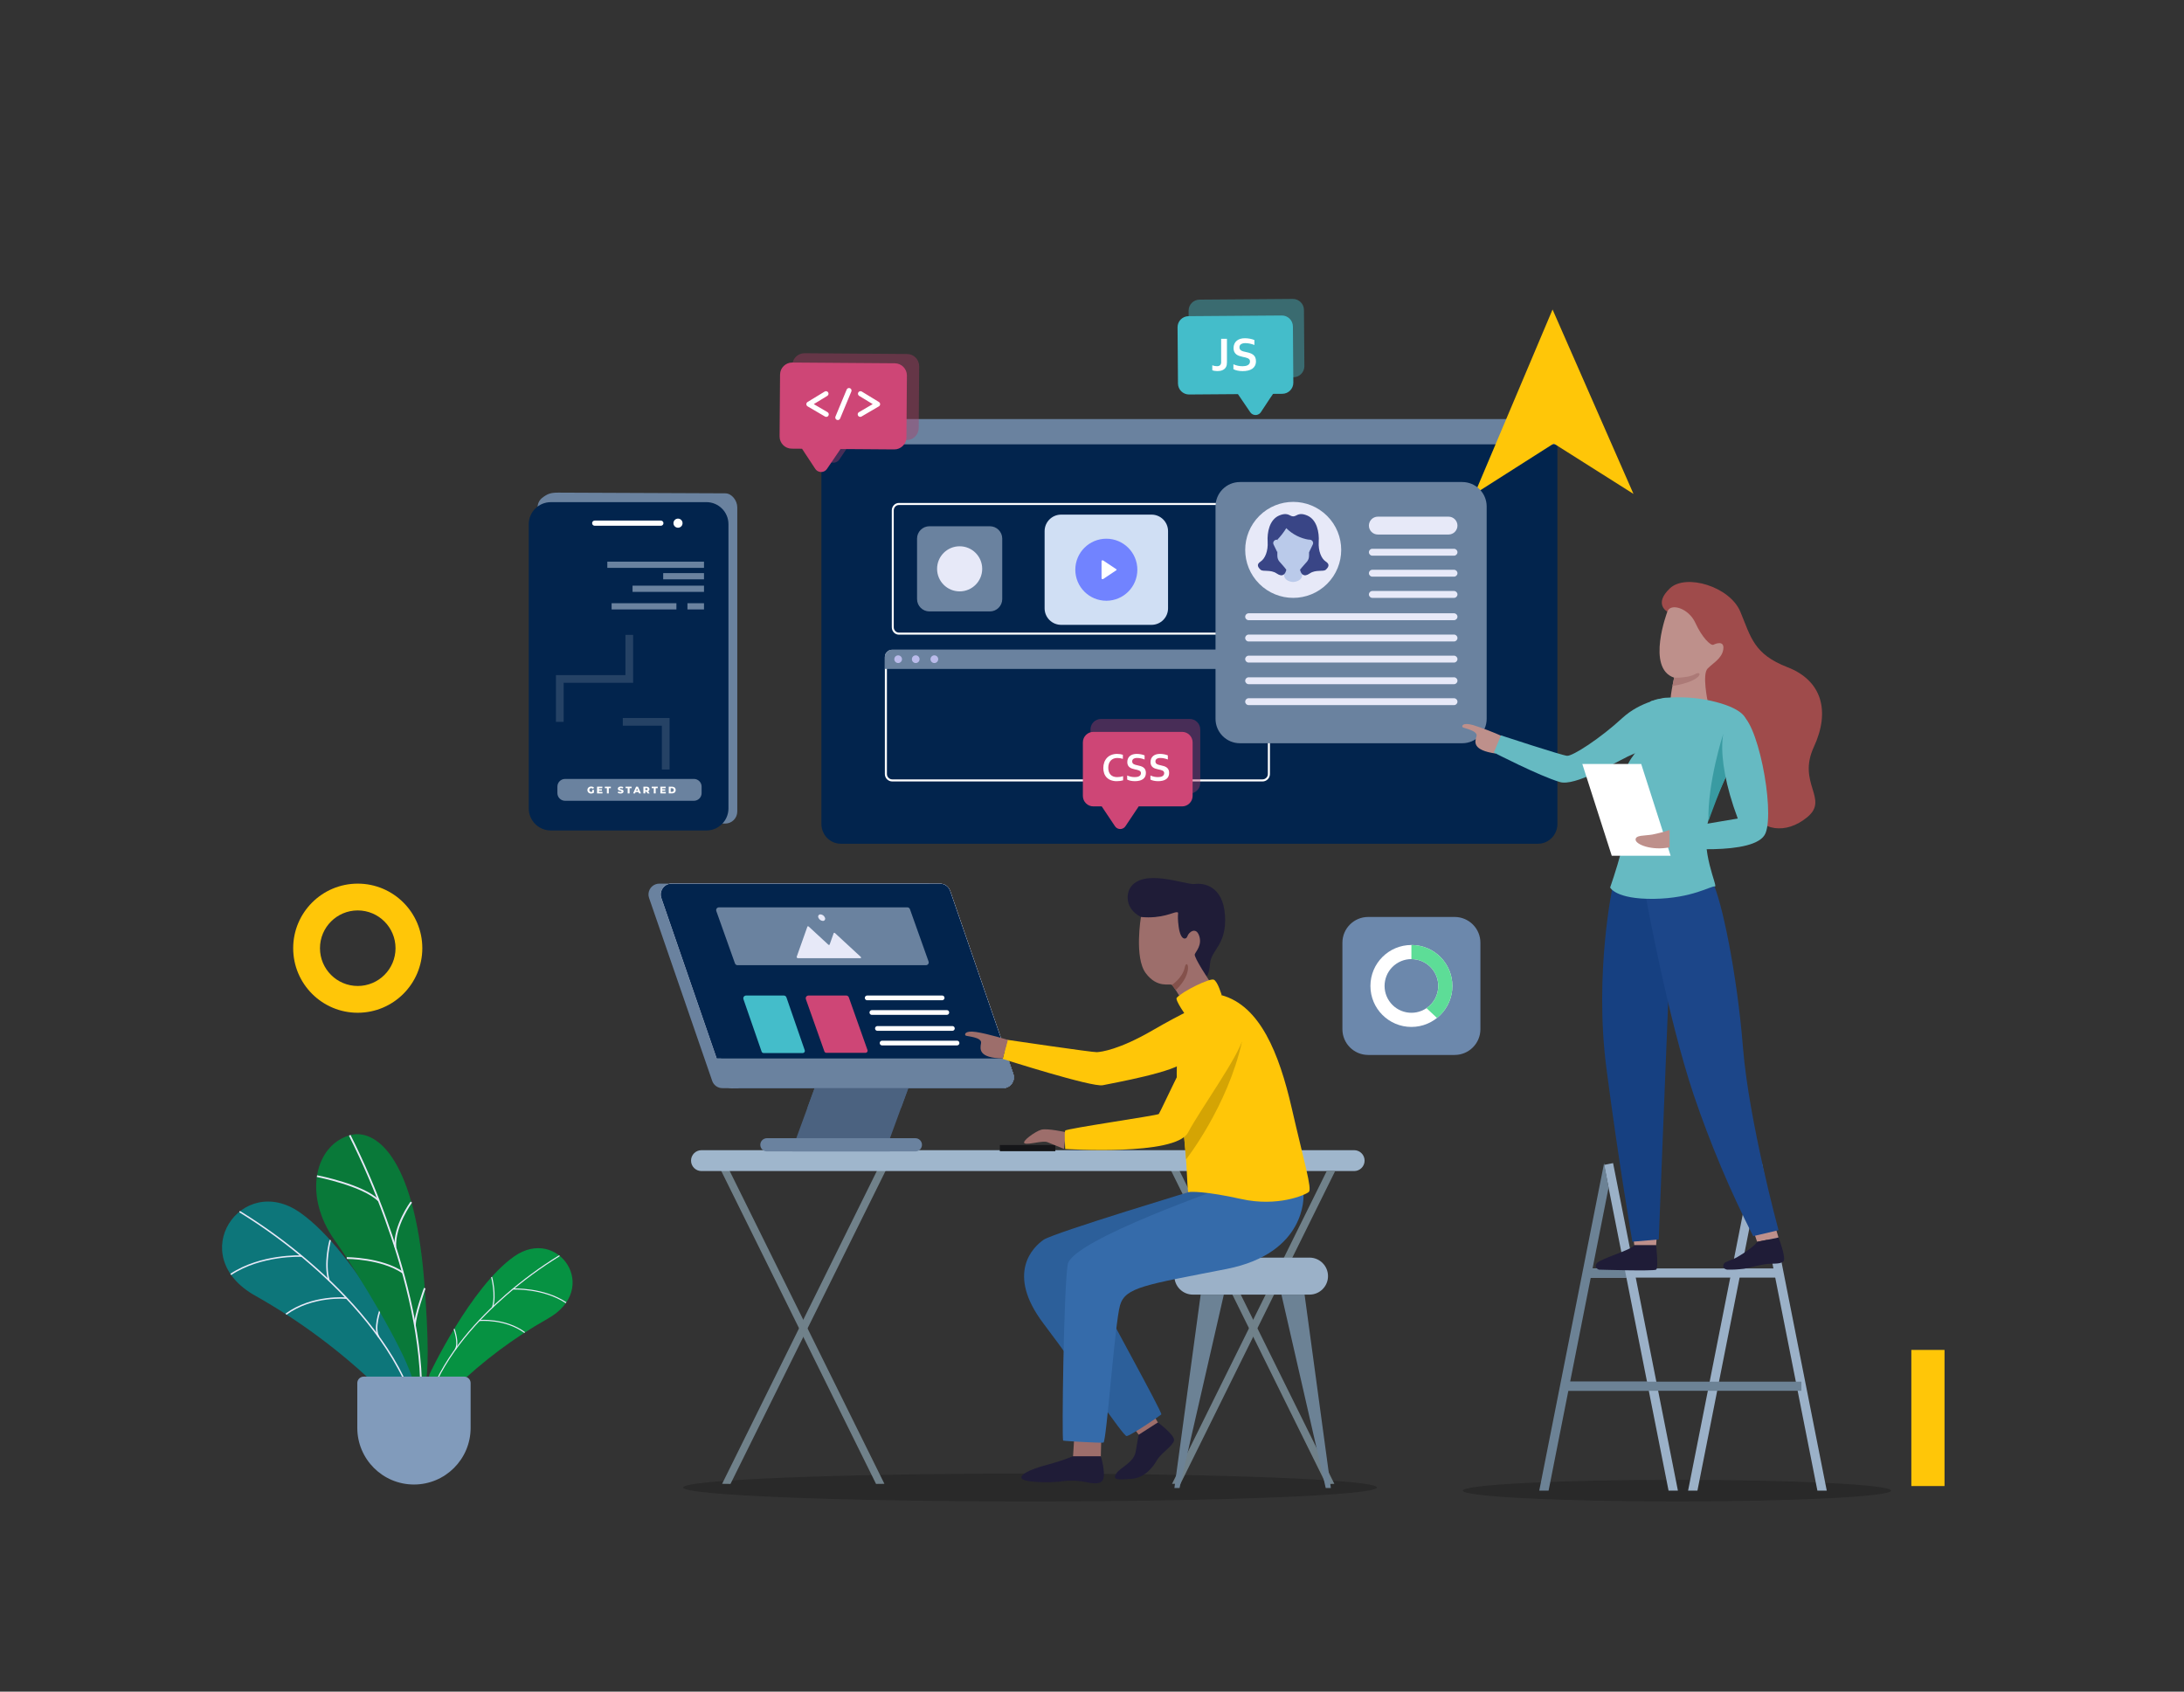 <?xml version="1.0" encoding="UTF-8"?>
<svg style="content-visibility:visible;height:100%;transform:translate3d(0px, 0px, 0px);width:100%" viewBox="0 0 1136 880" xmlns="http://www.w3.org/2000/svg">
<rect x="0" y="0" width="1136" height="880" fill="#333333" stroke="none"/>
<defs>
<clipPath id="a">
<rect width="1136" height="880"/>
</clipPath>
</defs>
<g clip-path="url(#a)">
<g transform="translate(152.5 218)" display="block">
<g transform="translate(383.28 555.79)" opacity=".2">
<path d="m0-7.245c99.647 0 180.43 3.244 180.43 7.245s-80.779 7.245-180.43 7.245c-99.646 0-180.43-3.244-180.43-7.245s80.78-7.245 180.43-7.245z"/>
</g>
<g>
<g transform="translate(265.81 472.12)">
<path d="m-38.346 81.811s-4.354-0.055-4.354-0.055l80.89-163.57h4.509l-81.045 163.62z" fill="#70818a"/>
</g>
<g transform="translate(265.02 472.12)">
<path d="m38.15 81.81-80.653-163.08 4.116-0.543 80.89 163.57s-4.353 0.053-4.353 0.053z" fill="#70818a"/>
</g>
<g transform="translate(499.05 472.17)">
<path d="m38.203 81.865-80.707-163.25 4.117-0.478 80.89 163.57-4.3 0.163z" fill="#70818a"/>
</g>
<g transform="translate(382.11 385.75)">
<path d="m-169.74-5.431h339.49c3 0 5.432 2.432 5.432 5.432 0 3-2.432 5.43-5.432 5.43h-339.49c-3 0-5.432-2.43-5.432-5.43 0-3 2.432-5.432 5.432-5.432z" fill="#9fb6cc"/>
</g>
<g transform="translate(499.56 472.54)">
<path d="m-38.054 81.365-4.367-0.029 80.459-162.7h4.383l-80.475 162.73z" fill="#70818a"/>
</g>
</g>
<g transform="translate(33.584 275.25)">
<path d="m0 33.584c-18.548 0-33.584-15.036-33.584-33.584 0-18.547 15.036-33.584 33.584-33.584s33.584 15.037 33.584 33.584c-0.021 18.539-15.045 33.564-33.584 33.584zm0-53.234c-10.853 0-19.65 8.798-19.65 19.65 0 10.853 8.797 19.651 19.65 19.651s19.65-8.798 19.65-19.651c-0.012-10.847-8.803-19.637-19.65-19.65z" fill="#ffc608"/>
</g>
<g>
<g transform="translate(291.86 358.21)">
<path d="m30.625-17.107-12.518 34.214h-48.732l6.258-17.107 6.247-17.107h48.745z" fill="#4b6280"/>
</g>
<g transform="translate(278.17 377.53)">
<path d="m-31.762-3.438h63.523c1.898 0 3.438 1.539 3.438 3.438s-1.54 3.438-3.438 3.438h-63.523c-1.899 0-3.438-1.539-3.438-3.438s1.539-3.438 3.438-3.438z" fill="#6a829f"/>
</g>
<g transform="translate(291.86 377.53)">
<path d="m-31.762-3.438h63.523c1.899 0 3.438 1.539 3.438 3.438s-1.539 3.438-3.438 3.438h-63.523c-1.899 0-3.438-1.539-3.438-3.438s1.539-3.438 3.438-3.438z" fill="#6a829f"/>
</g>
<g transform="translate(294.99 349.65)">
<path d="m27.496-8.553-6.259 17.107h-48.733l6.246-17.107h48.746z" fill="#4b6280"/>
</g>
<g transform="translate(276.65 294.86)">
<path d="m86.216 53.192h-139.61c-2.398 0-4.533-1.52-5.315-3.788 0 0-32.826-95.14-32.826-95.14-1.013-2.935 0.546-6.136 3.482-7.149 0.59-0.204 1.209-0.308 1.833-0.308h139.61c2.399 0 4.533 1.522 5.315 3.789 0 0 32.827 95.14 32.827 95.14 1.012 2.936-0.547 6.137-3.483 7.149-0.59 0.203-1.209 0.307-1.833 0.307z" fill="#6a829f"/>
</g>
<g transform="translate(283.03 294.86)">
<path d="m86.212 53.191h-139.6c-2.397 9.9945e-4 -4.531-1.518-5.316-3.782l-4.032-11.677s-28.791-83.463-28.791-83.463c-1.017-2.932 0.535-6.134 3.468-7.151 0.594-0.206 1.219-0.311 1.848-0.311h139.6c2.4 0 4.535 1.524 5.316 3.793 0 0 30.065 87.132 30.065 87.132s2.759 8.009 2.759 8.009c1.014 2.93-0.54 6.128-3.471 7.141-0.594 0.206-1.218 0.311-1.846 0.309z" fill="#e7e9f8"/>
</g>
<g transform="translate(283.03 294.86)">
<path d="m86.214 53.191h-139.6c-2.397 9.9945e-4 -4.531-1.518-5.316-3.782l-4.032-11.677s-28.792-83.462-28.792-83.462c-1.018-2.932 0.535-6.135 3.468-7.152 0.594-0.206 1.219-0.311 1.848-0.311h139.6c2.4 0 4.535 1.524 5.316 3.793 0 0 30.066 87.132 30.066 87.132s2.758 8.01 2.758 8.01c1.014 2.93-0.54 6.128-3.47 7.141-0.594 0.206-1.218 0.309-1.846 0.308z" fill="#e7e9f8"/>
</g>
<g transform="translate(283.03 294.86)">
<path d="m86.216 53.191h-139.61c-2.396 9.9945e-4 -4.53-1.516-5.316-3.779l-4.03-11.671s-28.789-83.47-28.789-83.47c-1.018-2.932 0.533-6.133 3.465-7.151 0.595-0.207 1.221-0.312 1.852-0.311h139.59c2.399 0 4.534 1.523 5.316 3.791 0 0 30.065 87.142 30.065 87.142s2.765 8 2.765 8c1.011 2.933-0.547 6.132-3.48 7.142-0.591 0.204-1.211 0.308-1.836 0.307z" fill="#02244d"/>
</g>
<g transform="translate(330.93 340.2)">
<path d="m20.6-0.545c-0.207-0.419-0.633-0.685-1.1-0.686h-39c-0.68 2e-3 -1.23 0.555-1.228 1.235 0.001 0.188 0.044 0.374 0.128 0.543 0.207 0.419 0.633 0.683 1.1 0.684h39c0.68-2e-3 1.229-0.553 1.227-1.234 0-0.188-0.044-0.374-0.127-0.542z" fill="#fff"/>
</g>
<g transform="translate(224.38 340.33)">
<path d="m-1.862-7.73h-5.439l6.257 14.146 3.801 1.315h4.544l-9.163-15.461z" fill="#6a829f"/>
</g>
<g transform="translate(297.94 340.33)">
<path d="m71.309 7.729h-139.6c-2.397 9.9993e-4 -4.531-1.518-5.316-3.782l-4.032-11.677h151.5l2.759 8.009c1.014 2.93-0.54 6.128-3.471 7.141-0.593 0.206-1.217 0.31-1.845 0.309z" fill="#6a829f"/>
</g>
</g>
<g>
<g transform="translate(466.16 113.05)">
<path d="m-181.29-106.49h362.59c5.589 0 10.12-1.385 10.12 4.307v199.74c0 5.692-4.531 10.306-10.12 10.306h-362.59c-5.588 0-10.119-4.614-10.119-10.306v-199.74c0-5.692 4.531-4.307 10.119-4.307z" fill="#02244d"/>
</g>
<g transform="translate(466.16 6.564)">
<path d="m-186.49-6.564h372.98c2.72 0 4.925 2.211 4.925 4.94v8.188h-382.83v-8.188c0-2.729 2.205-4.94 4.925-4.94z" fill="#6a829f"/>
</g>
<g transform="translate(288.54 6.563)">
<path d="m2.631 0c0 1.453-1.178 2.631-2.631 2.631s-2.631-1.178-2.631-2.631 1.178-2.631 2.631-2.631c1.453 9.9993e-4 2.631 1.178 2.631 2.631z" fill="#fff"/>
</g>
<g transform="translate(300.56 6.564)">
<path d="m2.633-1e-3c0 1.454-1.178 2.632-2.632 2.633-1.453 0-2.633-1.177-2.633-2.631-9.9993e-4 -1.454 1.178-2.632 2.631-2.633h1e-3c1.453 0 2.633 1.178 2.633 2.631z" fill="#fff"/>
</g>
<g transform="translate(313.3 6.564)">
<path d="m2.632-1e-3c9.9993e-4 1.454-1.177 2.632-2.631 2.633-1.453 0-2.632-1.177-2.633-2.631 0-1.454 1.178-2.632 2.631-2.633h1e-3c1.453 0 2.632 1.178 2.632 2.631z" fill="#fff"/>
</g>
<g transform="matrix(.95 0 0 1 459.9 77.894)">
<path d="m152.5 34.258h-304.99c-2.134-0.002-3.864-1.732-3.866-3.866v-60.784c0.002-2.134 1.732-3.864 3.866-3.867h304.99c2.134 0.003 3.863 1.733 3.866 3.867v60.781c-0.001 2.135-1.731 3.867-3.866 3.869zm-304.99-67.44c-1.54 0.002-2.788 1.25-2.789 2.79v60.781c9.9182e-4 1.54 1.249 2.788 2.789 2.79h304.99c1.54-0.002 2.788-1.25 2.789-2.79v-60.781c-9.9182e-4 -1.54-1.249-2.788-2.789-2.79h-304.99z" fill="#fff"/>
</g>
</g>
<g>
<g transform="translate(498.31 445.83)">
<path d="m-30.33-9.621h60.661c5.314 0 9.62 4.307 9.62 9.62v1e-3c0 5.313-4.306 9.62-9.62 9.62h-60.661c-5.312 0-9.621-4.307-9.621-9.62v-1e-3c0-5.313 4.309-9.62 9.621-9.62z" fill="#9bb1c8"/>
</g>
<g transform="translate(471.21 505.76)">
<path d="m0.814-50.303-13.671 100.61h2.677l23.037-100.61h-12.043z" fill="#6c8295"/>
</g>
<g transform="translate(526.89 505.76)">
<path d="m-0.816-50.303 13.67 100.61h-2.67l-23.038-100.61h12.038z" fill="#6c8295"/>
</g>
</g>
<g transform="translate(719.76 557.42)" opacity=".2">
<path d="m-111.38 0c0 3.1 49.865 5.617 111.38 5.617s111.38-2.515 111.38-5.617-49.865-5.617-111.38-5.617-111.38 2.515-111.38 5.617z"/>
</g>
<g>
<g transform="translate(701.06 472.23)">
<path d="m-19.198-84.254 2.331 11.776v0.037l8.326 42.049 0.94 4.758 10.717 54.124 0.94 4.759 10.278 51.934h4.864l-33.722-170.37-2.343 0.465-2.165 0.428-0.166 0.036z" fill="#9bb1c8"/>
</g>
<g transform="translate(744.75 472.23)">
<path d="m-19.199 85.183h4.865l31.191-157.61v-0.012l2.342-11.812-2.342-0.464s-2.332-0.464-2.332-0.464l-33.724 170.37z" fill="#9bb1c8"/>
</g>
<g transform="translate(778.48 472.23)">
<path d="m-19.198-84.255 2.332 11.813v0.011l31.2 157.61h4.864l-33.72-170.37-2.343 0.464s-2.333 0.464-2.333 0.464z" fill="#9bb1c8"/>
</g>
<g transform="translate(722.91 503.11)">
<path d="m-61.586-2.379h123.17v4.759h-123.17v-4.759z" fill="#6c8295"/>
</g>
<g transform="translate(722.39 444.22)">
<path d="m-49.81-2.379h99.62v4.758h-99.62v-4.758z" fill="#9bb1c8"/>
</g>
<g transform="translate(676.63 472.23)">
<path d="m-28.489 85.182h4.854l10.277-51.935h41.848l-0.941-4.757h-39.968l10.718-54.124h18.533l-0.939-4.758h-16.653l8.327-42.05v-0.036l-2.165-11.813s-0.167-0.891-0.167-0.891l-33.724 170.36z" fill="#6c8295"/>
</g>
<g transform="translate(761.62 389.42)">
<path d="m2.334-2.363h-4.668s3.468 4.725 3.468 4.725 1.2-4.725 1.2-4.725z" fill="#ee91b3"/>
</g>
</g>
<g>
<g transform="translate(179.05 124.34)">
<path d="m45.661-85.715s-82.919-0.364-86.757-0.364c-3.838 0-5.582 0.435-8.733 2.96-0.181 0.162-0.353 0.334-0.515 0.516l-0.054 0.054c-0.992 1.138-1.539 2.596-1.538 4.105v158.25c0 3.465 2.81 6.273 6.275 6.273h91.323c3.465 0 6.274-2.808 6.274-6.273v-158.24c0-3.469-2.809-7.279-6.275-7.279z" fill="#6a829f"/>
</g>
<g transform="translate(174.47 128.61)">
<path d="m-40.471-85.397h80.942c6.331 0 11.465 5.133 11.465 11.464v147.87c0 6.332-5.134 11.464-11.465 11.464h-80.942c-6.332 0-11.465-5.133-11.465-11.465v-147.86c0-6.331 5.134-11.464 11.465-11.464z" fill="#02244d"/>
</g>
<g transform="translate(174.04 54.151)">
<path d="m18.555-1e-3c0 0.744-0.605 1.349-1.349 1.349h-34.412c-0.744 9.9993e-4 -1.348-0.603-1.349-1.348v-1e-3c0-0.745 0.604-1.348 1.349-1.348h34.412c0.744 9.9993e-4 1.349 0.604 1.349 1.348z" fill="#fff"/>
</g>
<g transform="translate(200.16 54.151)">
<path d="m2.367 0c0 1.307-1.06 2.367-2.367 2.367s-2.367-1.06-2.367-2.367 1.06-2.367 2.367-2.367 2.367 1.06 2.367 2.367z" fill="#fff"/>
</g>
<g transform="translate(188.54 75.783)">
<path d="m-25.145-1.616h50.29v3.232h-50.29v-3.232z" fill="#6a829f"/>
</g>
<g transform="translate(203.07 81.749)">
<path d="m-10.614-1.616h21.228v3.232h-21.228v-3.232z" fill="#6a829f"/>
</g>
<g transform="translate(209.38 97.409)">
<path d="m-4.304-1.615h8.609v3.23h-8.609v-3.23z" fill="#6a829f"/>
</g>
<g transform="translate(195.1 88.272)">
<path d="m-18.585-1.616h37.171v3.232h-37.171v-3.232z" fill="#6a829f"/>
</g>
<g transform="translate(182.48 97.409)">
<path d="m-16.852-1.615h33.705v3.23h-33.705v-3.23z" fill="#6a829f"/>
</g>
<g transform="translate(156.75 134.88)" opacity=".14">
<path d="m18.075-22.623v22.925h-36.15v22.321" fill-opacity="0" stroke="#fff" stroke-miterlimit="10" stroke-width="4"/>
</g>
<g transform="translate(182.61 169.9)" opacity=".14">
<path d="m11.161 12.397v-24.794h-22.321" fill-opacity="0" stroke="#fff" stroke-miterlimit="10" stroke-width="4"/>
</g>
</g>
<g transform="translate(850.31 519.63)">
<path d="m-8.633 35.406h17.266v-70.811h-17.266v70.811z" fill="#ffc608"/>
</g>
</g>
<g transform="translate(289.93 405.2)" display="block">
<g transform="translate(37.505 5.683)">
<path d="m-33.505-5.683h67.01c2.209 0 4 1.791 4 4v3.366c0 2.209-1.791 4-4 4h-67.01c-2.209 0-4-1.791-4-4v-3.366c0-2.209 1.791-4 4-4z" fill="#6a829f"/>
</g>
<g transform="translate(17.343 5.777)">
<path d="m0.786-0.076h0.875v1.452c-0.405 0.29-0.96 0.446-1.471 0.446-1.116 0-1.932-0.756-1.932-1.823 0-1.065 0.816-1.821 1.952-1.821 0.656 0 1.186 0.226 1.532 0.642l-0.631 0.569c-0.24-0.266-0.515-0.39-0.851-0.39-0.6 0-1.001 0.395-1.001 1 0 0.591 0.401 1.002 0.991 1.002 0.185 0 0.361-0.036 0.536-0.116v-0.961z" fill="#fff"/>
</g>
<g transform="translate(22.037 5.777)">
<path d="m1.407 0.986v0.766h-2.813v-3.504h2.748v0.766h-1.767v0.59h1.557v0.741h-1.557v0.641h1.832z" fill="#fff"/>
</g>
<g transform="translate(26.23 5.777)">
<path d="m-0.493-0.966h-1.076v-0.786h3.138v0.786h-1.071v2.718h-0.991v-2.718z" fill="#fff"/>
</g>
<g transform="translate(32.89 5.778)">
<path d="m-1.514 1.436s0.326-0.73 0.326-0.73c0.31 0.205 0.75 0.344 1.155 0.344 0.411 0 0.571-0.114 0.571-0.285 0-0.555-1.992-0.149-1.992-1.451 0-0.625 0.511-1.136 1.552-1.136 0.455 0 0.926 0.105 1.271 0.305l-0.305 0.736c-0.336-0.18-0.666-0.27-0.971-0.27-0.416 0-0.566 0.14-0.566 0.315 0 0.535 1.987 0.135 1.987 1.427 0 0.61-0.51 1.131-1.551 1.131-0.576 0-1.146-0.156-1.477-0.386z" fill="#fff"/>
</g>
<g transform="translate(37.045 5.777)">
<path d="m-0.493-0.966h-1.076v-0.786h3.138v0.786h-1.071v2.718h-0.991v-2.718z" fill="#fff"/>
</g>
<g transform="translate(41.423 5.777)">
<path d="m0.731 1.071h-1.482l-0.275 0.681h-1.011s1.546-3.504 1.546-3.504h0.976s1.552 3.504 1.552 3.504h-1.031l-0.275-0.681zm-0.291-0.73-0.45-1.121-0.451 1.121h0.901z" fill="#fff"/>
</g>
<g transform="translate(46.35 5.777)">
<path d="m-0.083 0.821h-0.541v0.931h-0.991v-3.504h1.603c0.956 0 1.556 0.496 1.556 1.297 0 0.515-0.25 0.895-0.685 1.105l0.756 1.102h-1.062l-0.636-0.931zm0.011-1.792h-0.552v1.026h0.552c0.41 0 0.614-0.19 0.614-0.51 0-0.326-0.204-0.516-0.614-0.516z" fill="#fff"/>
</g>
<g transform="translate(50.625 5.777)">
<path d="m-0.493-0.966h-1.076v-0.786h3.138v0.786h-1.071v2.718h-0.991v-2.718z" fill="#fff"/>
</g>
<g transform="translate(54.967 5.777)">
<path d="m1.407 0.986v0.766h-2.814v-3.504h2.749v0.766h-1.768v0.59h1.558v0.741h-1.558v0.641h1.833z" fill="#fff"/>
</g>
<g transform="translate(59.728 5.777)">
<path d="m-1.807-1.752h1.657c1.161 0 1.957 0.676 1.957 1.752s-0.796 1.752-1.957 1.752h-1.657v-3.504zm1.616 2.713c0.596 0 0.996-0.355 0.996-0.961 0-0.605-0.4-0.961-0.996-0.961h-0.625v1.922h0.625z" fill="#fff"/>
</g>
</g>
<g transform="matrix(0 0 0 0 285.03 338.6)" display="block">
<g transform="translate(32.781 23.672)" opacity=".41">
<path d="m22.029-23.672-44.333 0.331c-2.906 0.022-5.245 2.394-5.226 5.3l0.2 26.723c0.022 2.906 2.394 5.246 5.3 5.226l23.216-0.173s5.848 8.6 5.848 8.6c0.949 1.394 2.848 1.756 4.242 0.807 0.33-0.224 0.612-0.511 0.832-0.845 0 0 5.719-8.69 5.719-8.69l4.476-0.033c2.906-0.021 5.246-2.393 5.226-5.3l-0.2-26.723c-0.023-2.905-2.395-5.242-5.3-5.223z" fill="#79a0e1"/>
</g>
<g transform="translate(27.539 31.539)">
<path d="m22.02-23.663-44.333 0.332c-2.906 0.022-5.245 2.393-5.226 5.299l0.2 26.723c0.021 2.906 2.394 5.246 5.3 5.226l23.216-0.172s5.848 8.599 5.848 8.599c0.947 1.394 2.846 1.757 4.24 0.81 0.331-0.225 0.614-0.513 0.834-0.847 0 0 5.719-8.69 5.719-8.69l4.476-0.034c2.906-0.021 5.245-2.393 5.226-5.3 0 0-0.2-26.722-0.2-26.722-0.024-2.905-2.395-5.243-5.3-5.224z" fill="#79a0e1"/>
</g>
<g transform="translate(27.495 28.249)">
<path d="m6.542-4.469c-0.225 0.172-0.442 0.319-0.636 0.491-1.445 1.238-1.614 3.413-0.376 4.858 0.339 0.396 0.762 0.708 1.239 0.916 0.144 0.066 0.184 0.119 0.132 0.28-0.442 1.313-1.148 2.521-2.076 3.55-0.487 0.639-1.279 0.97-2.076 0.867-0.332-0.047-0.654-0.142-0.958-0.283-0.91-0.457-1.981-0.457-2.891 0-0.406 0.21-0.856 0.321-1.313 0.327-0.606-0.032-1.17-0.313-1.562-0.776-1.205-1.264-2.071-2.811-2.519-4.499-0.397-1.284-0.459-2.648-0.179-3.962 0.302-1.679 1.556-3.025 3.208-3.448 0.712-0.193 1.467-0.149 2.151 0.127 0.321 0.122 0.642 0.242 0.96 0.367 0.314 0.126 0.666 0.126 0.98 0 0.5-0.189 1-0.394 1.517-0.534 1.6-0.409 3.288 0.195 4.266 1.525 0.046 0.059 0.085 0.121 0.133 0.194z" fill="#fff"/>
</g>
<g transform="translate(29.263 20.061)">
<path d="m1.688-2.111c0.271 2-1.117 3.847-3.114 4.142-0.5 0.039-0.533 0.08-0.508-0.477 0.033-1.361 0.808-2.595 2.019-3.216 0.485-0.289 1.038-0.444 1.603-0.449z" fill="#fff"/>
</g>
</g>
<g transform="translate(460.25 338)" display="block">
<g transform="matrix(0 0 0 1 16.852 21.172)" opacity="0">
<path d="m81.622 1.792h-163.24c-0.989 0-1.792-0.801-1.792-1.79v-2e-3c-9.9945e-4 -0.989 0.801-1.791 1.79-1.792h0.002 163.24c0.99 0 1.791 0.802 1.791 1.792 0 0.989-0.801 1.792-1.791 1.792z" fill="#fff"/>
</g>
<g transform="matrix(0 0 0 1 17.227 32.246)" opacity="0">
<path d="m81.621 1.792h-163.24c-0.989 0-1.792-0.801-1.792-1.79v-3e-3c0-0.989 0.802-1.791 1.791-1.791h9.9945e-4 163.24c0.989 0 1.792 0.802 1.792 1.791 0 0.99-0.802 1.793-1.792 1.793z" fill="#fff"/>
</g>
<g transform="matrix(0 0 0 1 17.477 43.209)" opacity="0">
<path d="m81.622 1.792h-163.24c-0.989 0-1.792-0.801-1.792-1.79v-2e-3c-9.9945e-4 -0.989 0.801-1.791 1.79-1.792h0.002 163.24c0.989 0 1.791 0.801 1.791 1.79v2e-3c0 0.99-0.801 1.792-1.791 1.792z" fill="#fff"/>
</g>
<g transform="matrix(0 0 0 1 17.586 54.469)" opacity="0">
<path d="m34.731 1.792h-69.461c-0.989 0-1.792-0.801-1.792-1.79v-2e-3c-9.9945e-4 -0.989 0.801-1.791 1.79-1.792h0.002 69.461c0.989 0 1.792 0.802 1.792 1.792s-0.803 1.792-1.792 1.792z" fill="#fff"/>
</g>
<g transform="translate(100.15 34.257)">
<path d="m96.282 34.257h-192.56c-2.134-0.003-3.863-1.732-3.866-3.866v-60.782c0.002-2.134 1.732-3.864 3.866-3.866h192.56c2.134 0.002 3.864 1.731 3.867 3.866v60.781c-0.002 2.135-1.732 3.865-3.867 3.867zm-192.56-67.438c-1.54 9.9945e-4 -2.788 1.25-2.789 2.79v60.781c0.002 1.539 1.249 2.787 2.789 2.789h192.56c1.54-0.002 2.788-1.249 2.79-2.789v-60.781c-0.002-1.54-1.25-2.789-2.79-2.79h-192.56z" fill="#fff"/>
</g>
<g transform="translate(100.15 4.991)">
<path d="m100.15 4.991h-200.3v-6.285c0-2.042 1.655-3.697 3.697-3.697h192.9c2.042 0 3.697 1.655 3.697 3.697v6.285z" fill="#6a829f"/>
</g>
<g transform="translate(6.924 4.91)">
<path d="m2 0c0 1.1-0.9 2-2 2s-2-0.9-2-2c0-1.11 0.9-2 2-2s2 0.89 2 2z" fill="#6a829f"/>
</g>
<g transform="translate(16.064 4.905)">
<path d="m2 5e-3c0 1.1-0.89 2-2 2s-2-0.9-2-2c0-1.11 0.89-2.01 2-2.01s2 0.9 2 2.01z" fill="#6a829f"/>
</g>
<g transform="translate(25.749 4.905)">
<path d="m2.005 5e-3c0 1.1-0.9 2-2 2-1.11 0-2.01-0.9-2.01-2 0-1.11 0.9-2.01 2.01-2.01 1.1 0 2 0.9 2 2.01z" fill="#6a829f"/>
</g>
<g transform="translate(6.924 4.91)">
<path d="m2 0c0 1.1-0.9 2-2 2s-2-0.9-2-2c0-1.11 0.9-2 2-2s2 0.89 2 2z" fill="#babbea"/>
</g>
<g transform="translate(16.064 4.905)">
<path d="m2 5e-3c0 1.1-0.89 2-2 2s-2-0.9-2-2c0-1.11 0.89-2.01 2-2.01s2 0.9 2 2.01z" fill="#babbea"/>
</g>
<g transform="translate(25.749 4.905)">
<path d="m2.005 5e-3c0 1.1-0.9 2-2 2-1.11 0-2.01-0.9-2.01-2 0-1.11 0.9-2.01 2.01-2.01 1.1 0 2 0.9 2 2.01z" fill="#babbea"/>
</g>
</g>
<g transform="translate(405.5 183.75)" display="block">
<g transform="translate(39.493 28.476)" opacity=".41">
<path d="m-26.495-28.475 53.321 0.4c3.497 0.026 6.312 2.882 6.286 6.38 0 0-0.24 32.14-0.24 32.14-0.026 3.497-2.882 6.311-6.379 6.285h-9.9945e-4l-27.923-0.208-7.034 10.348c-1.141 1.676-3.424 2.11-5.1 0.97-0.397-0.27-0.736-0.615-1-1.015l-6.879-10.452-5.383-0.04c-3.498-0.027-6.311-2.883-6.285-6.38l0.24-32.14c0.025-3.497 2.879-6.312 6.377-6.288z" fill="#af3b64"/>
</g>
<g transform="translate(33.125 33.297)">
<path d="m-26.508-28.463 53.321 0.4c3.497 0.026 6.312 2.882 6.286 6.38 0 0-0.24 32.14-0.24 32.14-0.027 3.497-2.882 6.31-6.379 6.285l-27.923-0.208-7.034 10.348c-1.141 1.676-3.425 2.11-5.1 0.969-0.397-0.27-0.737-0.615-1-1.015l-6.879-10.451-5.383-0.04c-3.497-0.026-6.311-2.882-6.285-6.379v-9.9945e-4s0.239-32.14 0.239-32.14c0.025-3.497 2.879-6.312 6.377-6.288z" fill="#ce4676"/>
</g>
<g transform="translate(19.75 26.333)">
<path d="m4.524 6.774c-0.233 0-0.462-0.062-0.663-0.18l-9.051-5.3c-0.626-0.367-0.837-1.171-0.47-1.798 0.11-0.187 0.265-0.345 0.45-0.458l8.916-5.435c0.62-0.378 1.429-0.182 1.806 0.439 0.378 0.62 0.182 1.428-0.438 1.806l-7.038 4.29 7.154 4.188c0.626 0.366 0.837 1.172 0.47 1.798-0.236 0.403-0.669 0.651-1.136 0.65z" fill="#fff"/>
</g>
<g transform="translate(46.535 26.333)">
<path d="m-4.592 6.774c-0.726 9.9993e-4 -1.315-0.586-1.316-1.312-9.9993e-4 -0.467 0.247-0.9 0.65-1.136l7.154-4.188-7.038-4.29c-0.62-0.378-0.816-1.186-0.439-1.806 0.378-0.621 1.187-0.817 1.807-0.439l8.916 5.435c0.62 0.378 0.816 1.186 0.439 1.806-0.113 0.185-0.271 0.34-0.458 0.45l-9.052 5.3c-0.201 0.118-0.43 0.18-0.663 0.18z" fill="#fff"/>
</g>
<g transform="translate(33.195 26.338)">
<path d="m-2.921 8.426c-0.171 0-0.341-0.034-0.5-0.1-0.669-0.279-0.987-1.047-0.709-1.717l5.832-14.048c0.278-0.67 1.047-0.988 1.718-0.71 0.67 0.279 0.988 1.048 0.709 1.718l-5.832 14.047c-0.204 0.492-0.685 0.811-1.218 0.81z" fill="#fff"/>
</g>
</g>
<g transform="translate(563.25 374)" display="block">
<g transform="translate(32.512 25.27)" opacity=".41">
<path d="m23.067-25.27h-46.135c-3.026 0-5.479 2.453-5.479 5.479v27.808c0 3.026 2.453 5.479 5.479 5.479h4.331l6.907 10.325c1.001 1.497 3.027 1.899 4.524 0.897 0.355-0.237 0.66-0.542 0.897-0.897l6.907-10.325h22.57c3.026 0 5.479-2.453 5.479-5.479v-27.808c0-3.026-2.453-5.479-5.479-5.479h-0.001z" fill="#af3b64"/>
</g>
<g transform="translate(28.546 31.988)">
<path d="m23.067-25.271h-46.134c-3.026 0-5.479 2.453-5.479 5.479v27.809c0 3.026 2.453 5.479 5.479 5.479h4.33l6.907 10.326c1.001 1.497 3.026 1.899 4.523 0.898 0.355-0.238 0.66-0.543 0.898-0.898l6.907-10.326h22.569c3.026 9.9945e-4 5.479-2.452 5.479-5.477v-0.002-27.81c0-3.026-2.453-5.478-5.479-5.478z" fill="#ce4676"/>
</g>
<g transform="translate(15.774 25.273)">
<path d="m2.125-4.982c-0.645-7e-3 -1.284 0.106-1.886 0.336-0.56 0.214-1.066 0.549-1.482 0.981-0.43 0.457-0.759 0.999-0.968 1.591-0.242 0.695-0.36 1.427-0.347 2.163-0.013 0.72 0.094 1.436 0.317 2.121 0.187 0.57 0.498 1.093 0.91 1.53 0.405 0.415 0.899 0.731 1.446 0.925 0.623 0.216 1.279 0.321 1.938 0.31 0.53-9.9993e-4 1.06-0.041 1.585-0.121 0.514-0.076 1.02-0.196 1.514-0.359v2.157c-0.507 0.142-1.023 0.251-1.544 0.323-0.569 0.08-1.144 0.119-1.718 0.117-1.041 0.018-2.077-0.151-3.057-0.5-0.828-0.298-1.58-0.778-2.2-1.401-0.598-0.616-1.051-1.356-1.329-2.168-0.305-0.897-0.456-1.839-0.445-2.785-0.009-0.987 0.152-1.967 0.476-2.899 0.296-0.858 0.762-1.648 1.371-2.321 0.623-0.674 1.387-1.202 2.238-1.545 0.967-0.389 2-0.583 3.042-0.573 0.551-0.002 1.101 0.038 1.647 0.118 0.475 0.068 0.944 0.181 1.4 0.334v2.127c-0.497-0.16-1.007-0.28-1.523-0.359-0.459-0.067-0.922-0.101-1.385-0.102z" fill="#fff"/>
</g>
<g transform="translate(27.928 25.271)">
<path d="m2.282 2.913c0.014-0.302-0.076-0.6-0.256-0.843-0.189-0.228-0.429-0.408-0.7-0.526-0.316-0.144-0.648-0.255-0.987-0.332-0.365-0.086-0.749-0.17-1.15-0.252-0.514-0.111-1.023-0.248-1.523-0.412-0.46-0.149-0.893-0.373-1.279-0.665-0.371-0.288-0.671-0.658-0.878-1.08-0.235-0.513-0.347-1.073-0.328-1.636-0.015-0.649 0.114-1.293 0.378-1.886 0.237-0.515 0.589-0.97 1.028-1.329 0.451-0.36 0.969-0.627 1.524-0.787 0.64-0.181 1.303-0.269 1.968-0.261 0.739 0.001 1.475 0.074 2.2 0.216 0.651 0.118 1.288 0.303 1.9 0.552v2.146c-0.66-0.265-1.343-0.468-2.04-0.608-0.604-0.121-1.218-0.184-1.834-0.189-0.666-0.041-1.33 0.116-1.908 0.45-0.447 0.3-0.701 0.814-0.669 1.351-0.012 0.301 0.064 0.599 0.219 0.858 0.153 0.231 0.359 0.422 0.6 0.558 0.273 0.155 0.565 0.273 0.869 0.352 0.327 0.088 0.674 0.172 1.043 0.247 0.579 0.121 1.134 0.263 1.662 0.425 0.501 0.147 0.976 0.371 1.406 0.668 0.41 0.288 0.743 0.674 0.97 1.121 0.259 0.551 0.382 1.155 0.359 1.763 0.016 0.661-0.124 1.315-0.409 1.911-0.269 0.535-0.668 0.993-1.16 1.334-0.553 0.374-1.173 0.641-1.826 0.783-0.771 0.176-1.561 0.261-2.352 0.254-0.737 9.9993e-4 -1.472-0.073-2.193-0.22-0.626-0.113-1.232-0.322-1.795-0.618v-2.117c0.634 0.28 1.296 0.495 1.974 0.64 0.653 0.135 1.317 0.201 1.984 0.199 0.39-9.9993e-4 0.78-0.033 1.165-0.099 0.358-0.057 0.705-0.169 1.028-0.332 0.293-0.149 0.544-0.369 0.73-0.64 0.193-0.295 0.291-0.643 0.28-0.996z" fill="#fff"/>
</g>
<g transform="translate(40.017 25.271)">
<path d="m2.279 2.913c0.014-0.303-0.077-0.6-0.257-0.843-0.188-0.227-0.426-0.407-0.695-0.526-0.317-0.144-0.648-0.255-0.987-0.332-0.365-0.086-0.749-0.17-1.15-0.252-0.515-0.111-1.023-0.248-1.523-0.412-0.461-0.149-0.893-0.373-1.279-0.665-0.372-0.288-0.672-0.658-0.879-1.08-0.235-0.513-0.347-1.073-0.328-1.636-0.015-0.649 0.114-1.293 0.378-1.886 0.237-0.515 0.588-0.97 1.028-1.329 0.451-0.36 0.969-0.627 1.524-0.787 0.64-0.181 1.303-0.269 1.968-0.261 0.739 0.001 1.475 0.074 2.2 0.216 0.65 0.118 1.288 0.303 1.901 0.552v2.146c-0.66-0.265-1.344-0.468-2.041-0.608-0.605-0.121-1.218-0.184-1.834-0.189-0.667-0.041-1.331 0.116-1.909 0.45-0.447 0.3-0.701 0.814-0.669 1.351-0.012 0.301 0.065 0.599 0.22 0.858 0.153 0.231 0.357 0.422 0.599 0.558 0.273 0.155 0.565 0.274 0.869 0.352 0.328 0.088 0.675 0.172 1.043 0.247 0.579 0.121 1.135 0.263 1.664 0.425 0.501 0.147 0.975 0.372 1.405 0.668 0.41 0.288 0.743 0.674 0.97 1.121 0.259 0.551 0.383 1.155 0.36 1.763 0.016 0.661-0.124 1.315-0.41 1.911-0.27 0.535-0.669 0.993-1.161 1.334-0.554 0.374-1.174 0.641-1.826 0.783-0.772 0.176-1.561 0.261-2.352 0.254-0.737 9.9993e-4 -1.472-0.073-2.193-0.22-0.627-0.113-1.232-0.322-1.795-0.618v-2.117c0.634 0.28 1.296 0.495 1.973 0.64 0.653 0.135 1.318 0.201 1.985 0.199 0.39-9.9993e-4 0.781-0.033 1.166-0.099 0.357-0.057 0.703-0.169 1.027-0.332 0.293-0.149 0.546-0.368 0.732-0.64 0.192-0.295 0.287-0.644 0.276-0.996z" fill="#fff"/>
</g>
</g>
<g transform="translate(612.5 155.5)" display="block">
<g transform="translate(35.852 25.891)" opacity=".41">
<path d="m24.086-25.891-48.481 0.362c-3.18 0.024-5.738 2.62-5.715 5.8l0.218 29.223c0.024 3.179 2.621 5.738 5.8 5.715l25.388-0.189s6.4 9.409 6.4 9.409c1.037 1.524 3.113 1.92 4.638 0.884 0.361-0.246 0.671-0.561 0.911-0.926 0 0 6.255-9.5 6.255-9.5l4.895-0.036c3.179-0.024 5.738-2.62 5.714-5.8 0 0-0.218-29.223-0.218-29.223-0.021-3.18-2.617-5.74-5.796-5.719h-0.009z" fill="#44bdca"/>
</g>
<g transform="translate(30.122 34.492)">
<path d="m24.075-25.879-48.481 0.362c-3.18 0.024-5.738 2.62-5.715 5.8 0 0 0.219 29.223 0.219 29.223 0.023 3.179 2.62 5.738 5.799 5.715h0.001l25.388-0.19s6.4 9.408 6.4 9.408c1.036 1.525 3.113 1.921 4.637 0.885 0.362-0.246 0.672-0.56 0.912-0.926 0 0 6.254-9.5 6.254-9.5l4.895-0.036c3.18-0.024 5.738-2.62 5.715-5.8 0 0-0.218-29.223-0.218-29.223-0.022-3.18-2.618-5.74-5.798-5.718h-0.008z" fill="#44bdca"/>
</g>
<g transform="translate(21.883 29.15)">
<path d="m0.79-8.397h3.021v12.188c0.006 0.469-0.034 0.938-0.118 1.4-0.068 0.358-0.185 0.704-0.351 1.028-0.194 0.379-0.457 0.718-0.776 1-0.317 0.278-0.674 0.507-1.059 0.678-0.405 0.18-0.832 0.308-1.269 0.381-0.464 0.079-0.934 0.119-1.405 0.118-0.489 0.001-0.979-0.041-1.461-0.123-0.407-0.064-0.805-0.171-1.188-0.321v-2.575c0.374 0.151 0.761 0.267 1.157 0.344 0.402 0.081 0.81 0.122 1.22 0.123 0.617 0.056 1.23-0.139 1.701-0.542 0.382-0.442 0.572-1.018 0.53-1.6l-2e-3 -12.099z" fill="#fff"/>
</g>
<g transform="translate(34.929 29.002)">
<path d="m2.753 3.509c0.018-0.364-0.091-0.724-0.308-1.017-0.225-0.275-0.512-0.492-0.838-0.635-0.381-0.173-0.781-0.307-1.19-0.4-0.44-0.1-0.899-0.2-1.386-0.3-0.62-0.134-1.233-0.301-1.836-0.5-0.555-0.178-1.076-0.448-1.541-0.8-0.448-0.347-0.811-0.791-1.06-1.3-0.282-0.618-0.418-1.293-0.395-1.972-0.018-0.782 0.138-1.559 0.457-2.274 0.286-0.62 0.708-1.167 1.237-1.6 0.544-0.434 1.168-0.756 1.836-0.949 0.772-0.218 1.571-0.323 2.373-0.313 0.889 9.9945e-4 1.776 0.087 2.649 0.258 0.785 0.143 1.552 0.366 2.291 0.666v2.587c-0.795-0.319-1.617-0.564-2.457-0.733-0.728-0.146-1.47-0.222-2.213-0.228-0.803-0.049-1.603 0.14-2.3 0.543-0.538 0.361-0.844 0.98-0.806 1.627-0.014 0.363 0.077 0.723 0.265 1.034 0.184 0.278 0.43 0.509 0.72 0.672 0.329 0.187 0.681 0.33 1.047 0.425 0.394 0.107 0.813 0.207 1.257 0.3 0.698 0.149 1.365 0.32 2 0.513 0.604 0.177 1.177 0.449 1.696 0.806 0.495 0.348 0.897 0.811 1.171 1.35 0.31 0.664 0.458 1.393 0.431 2.125 0.02 0.795-0.149 1.583-0.492 2.3-0.325 0.645-0.807 1.198-1.401 1.608-0.667 0.451-1.414 0.771-2.2 0.943-0.929 0.213-1.881 0.316-2.834 0.308-0.887 9.9945e-4 -1.772-0.088-2.642-0.265-0.755-0.137-1.485-0.388-2.164-0.745v-2.551c0.765 0.337 1.563 0.595 2.379 0.77 0.787 0.162 1.587 0.242 2.39 0.24 0.471 9.9993e-4 0.942-0.038 1.406-0.116 0.431-0.069 0.849-0.204 1.239-0.4 0.354-0.179 0.657-0.444 0.881-0.771 0.234-0.357 0.352-0.779 0.338-1.206z" fill="#fff"/>
</g>
</g>
<g transform="translate(767 161)" display="block">
<g transform="translate(41.325 47.965)">
<path d="m-41.325 47.964 41.189-26.224 41.461 26.224s-42.091-95.928-42.091-95.928-40.559 95.928-40.559 95.928z" fill="#ffc608"/>
</g>
</g>
<g transform="translate(477 273.75)" display="block">
<g transform="translate(22.156 22.156)">
<path d="m-15.714-22.156h31.429c3.557 0 6.441 2.884 6.441 6.441v31.429c0 3.558-2.884 6.442-6.441 6.442h-31.429c-3.558 0-6.441-2.884-6.441-6.442v-31.429c0-3.557 2.883-6.441 6.441-6.441z" fill="#6a829f"/>
</g>
<g transform="translate(22.155 22.155)">
<path d="m0-11.733c6.48 0 11.733 5.253 11.733 11.733s-5.253 11.733-11.733 11.733-11.733-5.253-11.733-11.733 5.253-11.733 11.733-11.733z" fill="#e7e9f8"/>
</g>
</g>
<g transform="matrix(.8 0 0 .8 543.35 267.7)" display="block">
<g transform="translate(40.129 35.84)">
<path d="m-29.378-35.84h58.756c5.938 0 10.751 4.813 10.751 10.751v50.178c0 5.938-4.813 10.751-10.751 10.751h-58.756c-5.937 0-10.751-4.813-10.751-10.751v-50.178c0-5.938 4.814-10.751 10.751-10.751z" fill="#d0dff4"/>
</g>
<g transform="translate(40.132 35.838)">
<path d="m-20.168 0c0-11.138 9.029-20.168 20.168-20.168 11.138 0 20.168 9.03 20.168 20.168 0 11.139-9.03 20.168-20.168 20.168-11.139 0-20.168-9.029-20.168-20.168z" fill="#7183ff"/>
</g>
<g transform="translate(41.941 35.84)">
<path d="m-3.784-5.986 8.468 5.662c0.176 0.088 0.247 0.302 0.159 0.478-0.034 0.068-0.09 0.125-0.159 0.159l-8.452 5.673c-0.423 0.284-1.146 0.083-1.147-0.318l-0.016-11.335c0.001-0.401 0.724-0.603 1.147-0.319z" fill="#fff"/>
</g>
</g>
<g transform="translate(632.25 250.75)" display="block">
<g transform="translate(70.517 67.938)">
<path d="m-57.799-67.938h115.6c7.025 0 12.719 5.694 12.719 12.719v110.44c0 7.025-5.694 12.719-12.719 12.719h-115.6c-7.024 0-12.719-5.694-12.719-12.719v-110.44c0-7.025 5.695-12.719 12.719-12.719z" fill="#6a829f"/>
</g>
<g transform="translate(40.407 35.296)">
<path d="m-17.654-17.654c9.75-9.75 25.558-9.75 35.308 0 9.75 9.75 9.75 25.558 0 35.308-9.75 9.75-25.558 9.75-35.308 0-9.75-9.75-9.75-25.558 0-35.308z" fill="#e7e9f8"/>
</g>
<g transform="translate(40.372 46.584)">
<path d="m4.745 1.435c-0.061-2.424-0.762-4.79-2.031-6.856 0 0-2.714 5.836-2.714 5.836s-2.714-5.836-2.714-5.836c-1.27 2.066-1.97 4.432-2.031 6.856-0.034 3.615 4.124 3.956 4.709 3.986h0.071c0.586-0.03 4.744-0.371 4.71-3.986z" fill="#bacaea"/>
</g>
<g transform="translate(40.399 32.91)">
<path d="m16.978 8.479c-2.335-1.506-3.992-5.5-3.691-10.318 0.301-4.818-0.9-11.448-5.95-13.632-3.159-1.367-4.69-0.641-6.07 0.099-0.791 0.424-1.742 0.424-2.534 0-1.38-0.735-2.911-1.462-6.07-0.099-5.046 2.184-6.251 8.812-5.95 13.632 0.301 4.82-1.356 8.812-3.691 10.318-2.335 1.506-1.28 3.013 0 4.218 1.28 1.205 5.24-0.227 8.382 1.957 3.142 2.184 4.569 0.3 5.06-2.071 0.493-2.371 3.53-21.181 3.53-21.181l6e-3 -2.942 7e-3 2.942s3.037 18.808 3.529 21.181c0.492 2.374 1.918 4.255 5.06 2.071 3.142-2.184 7.1-0.752 8.382-1.957 1.282-1.205 2.335-2.712 0-4.218z" fill="#394586"/>
</g>
<g transform="translate(40.407 35.344)">
<path d="m0 11.73c-1.808-0.122-3.456-1.079-4.458-2.588-2.276-2.9-3.789-3.387-3.789-6.3v-14.572h16.494v14.574c0 2.933-1.535 3.475-3.841 6.364-1.001 1.475-2.627 2.406-4.406 2.522z" fill="#bacaea"/>
</g>
<g transform="translate(31.806 33.293)">
<path d="m0.354-3.277h-0.411c-0.954 0-1.728 0.775-1.728 1.729 0 0.26 0.059 0.516 0.172 0.75l1.967 4.075s1.431-3.389 1.431-3.691c-0.416-0.984-0.894-1.94-1.431-2.863z" fill="#bacaea"/>
</g>
<g transform="translate(48.977 33.293)">
<path d="m-0.354-3.277h0.411c0.954 0 1.728 0.775 1.727 1.729 0 0.26-0.058 0.516-0.171 0.75l-1.967 4.075s-1.431-3.389-1.431-3.691c0.416-0.984 0.894-1.94 1.431-2.863z" fill="#bacaea"/>
</g>
<g transform="translate(40.284 24.882)">
<path d="m-8.124 5.135c1.75-1.843 3.307-3.86 4.647-6.02 3.203 3.205 7.34 5.312 11.816 6.02 0 0 1.783-4.243 1.783-5.093 0-0.85-1.469-3.632-2.782-3.864-1.313-0.232-14.177-1.314-15.819 0-1.643 1.314 0.355 8.957 0.355 8.957z" fill="#394586"/>
</g>
<g transform="translate(102.81 22.662)">
<path d="m18.387 4.644h-36.775c-2.564 0-4.643-2.078-4.644-4.642v-2e-3c0-2.564 2.079-4.643 4.643-4.643h9.9945e-4 36.775c2.564-9.9993e-4 4.644 2.078 4.644 4.642v1e-3c0 2.564-2.079 4.644-4.644 4.644z" fill="#e7e9f8"/>
</g>
<g transform="translate(102.81 36.516)">
<path d="m21.24 1.792h-42.48c-0.99 0-1.792-0.802-1.792-1.792s0.802-1.792 1.792-1.792h42.48c0.99 0 1.792 0.802 1.792 1.792s-0.802 1.792-1.792 1.792z" fill="#e7e9f8"/>
</g>
<g transform="translate(102.81 47.432)">
<path d="m21.24 1.792h-42.48c-0.989 0-1.792-0.801-1.792-1.79v-1e-3c0-0.99 0.802-1.793 1.792-1.793h42.48c0.99 0 1.792 0.803 1.792 1.793 0 0.989-0.802 1.791-1.791 1.791h-9.9945e-4z" fill="#e7e9f8"/>
</g>
<g transform="translate(102.81 58.471)">
<path d="m21.24 1.792h-42.48c-0.99 0-1.792-0.803-1.792-1.792 0-0.99 0.802-1.792 1.792-1.792h42.48c0.99 0 1.792 0.802 1.792 1.792 0 0.989-0.802 1.792-1.792 1.792z" fill="#e7e9f8"/>
</g>
<g transform="translate(70.639 70.074)">
<path d="m53.408 1.791h-106.82c-0.989 0-1.791-0.801-1.792-1.791 0-0.989 0.802-1.792 1.792-1.792h106.82c0.99 0 1.792 0.803 1.792 1.792-9.9945e-4 0.99-0.803 1.792-1.793 1.791z" fill="#e7e9f8"/>
</g>
<g transform="translate(70.639 81.146)">
<path d="m53.408 1.792h-106.82c-0.99 0-1.792-0.802-1.792-1.792 0-0.989 0.802-1.792 1.792-1.792h106.82c0.99 0 1.792 0.803 1.792 1.792 0 0.99-0.802 1.792-1.792 1.792h-9.9945e-4z" fill="#e7e9f8"/>
</g>
<g transform="translate(70.639 92.116)">
<path d="m53.408 1.792h-106.82c-0.99 0-1.792-0.803-1.792-1.792 0-0.99 0.802-1.792 1.792-1.792h106.82c0.99 0 1.792 0.802 1.792 1.792 0 0.989-0.802 1.792-1.792 1.792h-9.9945e-4z" fill="#e7e9f8"/>
</g>
<g transform="translate(70.639 103.37)">
<path d="m53.408 1.792h-106.82c-0.99 0-1.792-0.803-1.792-1.792 0-0.99 0.802-1.792 1.792-1.792h106.82c0.99 0 1.792 0.802 1.792 1.792 0 0.989-0.802 1.792-1.792 1.792h-9.9945e-4z" fill="#e7e9f8"/>
</g>
<g transform="translate(70.639 114.26)">
<path d="m53.408 1.791h-106.82c-0.989 0-1.791-0.802-1.792-1.791 0-0.989 0.802-1.792 1.792-1.792h106.82c0.99 0 1.792 0.803 1.792 1.792-9.9945e-4 0.99-0.803 1.792-1.793 1.791z" fill="#e7e9f8"/>
</g>
</g>
<g transform="translate(115.5 585)" display="block">
<g>
<g transform="translate(53.253 91.607)">
<path d="m46.113 35.933s-28.332-60.326-58.768-81.75c-30.436-21.422-60.685 22.463-23.163 43.322 23.308 13.151 44.836 29.234 64.056 47.856 0 0 25.015 21.878 17.875-9.428z" fill="#0d767a"/>
</g>
<g transform="translate(54.192 93.991)">
<path d="m44.553 49.057 0.717-0.259c-10.769-29.67-34.711-54.701-52.9-70.47-11.638-10.146-24.099-19.305-37.255-27.385 0 0-0.385 0.659-0.385 0.659 13.119 8.059 25.545 17.194 37.15 27.313 18.117 15.708 41.961 40.63 52.673 70.142z" fill="#e7e9f8"/>
</g>
<g transform="translate(22.848 72.694)">
<path d="m18.496-3.9s0.037-0.761 0.037-0.761c-0.21-0.01-21.229-0.912-37.066 9.6 0 0 0.421 0.635 0.421 0.635 15.633-10.374 36.4-9.484 36.608-9.474z" fill="#e7e9f8"/>
</g>
<g transform="translate(48.954 93.575)">
<path d="m15.832-2.889 0.078-0.758c-0.178-0.017-17.979-1.721-31.82 8.401 0 0 0.45 0.614 0.45 0.614 13.606-9.951 31.116-8.275 31.292-8.257z" fill="#e7e9f8"/>
</g>
<g transform="translate(54.597 70.569)">
<path d="m0.63 10.577 0.729-0.223c-2.589-8.5 0.633-20.609 0.666-20.73l-0.736-0.201c-0.137 0.505-3.314 12.439-0.659 21.154z" fill="#e7e9f8"/>
</g>
<g transform="translate(80.449 103.37)">
<path d="m0.786 7.314 0.626-0.434c-2.774-3.991 0.764-13.834 0.8-13.933l-0.717-0.261c-0.151 0.419-3.707 10.316-0.709 14.628z" fill="#e7e9f8"/>
</g>
</g>
<g>
<g transform="translate(142.46 102.91)">
<path d="m-34.534 26.91s21.217-45.179 44.012-61.222c22.795-16.043 45.447 16.823 17.347 32.445-17.456 9.847-33.578 21.892-47.972 35.839 0 0-18.735 16.383-13.387-7.062z" fill="#069242"/>
</g>
<g transform="translate(141.76 104.69)">
<path d="m-33.365 36.74-0.537-0.195c8.065-22.22 26-40.964 39.617-52.775 8.715-7.598 18.047-14.458 27.9-20.51 0 0 0.287 0.494 0.287 0.494-9.825 6.035-19.13 12.877-27.821 20.455-13.568 11.765-31.424 30.429-39.446 52.531z" fill="#e7e9f8"/>
</g>
<g transform="translate(165.23 88.746)">
<path d="m-13.851-2.921-0.029-0.569c0.157-0.008 15.901-0.683 27.76 7.186l-0.316 0.477c-11.706-7.769-27.259-7.102-27.415-7.094z" fill="#e7e9f8"/>
</g>
<g transform="translate(145.68 104.38)">
<path d="m-11.857-2.164-0.058-0.568c0.133-0.014 13.465-1.288 23.83 6.292l-0.337 0.461c-10.19-7.453-23.303-6.196-23.435-6.185z" fill="#e7e9f8"/>
</g>
<g transform="translate(141.45 87.154)">
<path d="m-0.469 7.921-0.547-0.166c1.939-6.367-0.474-15.435-0.5-15.525l0.552-0.151c0.102 0.378 2.481 9.313 0.495 15.842z" fill="#e7e9f8"/>
</g>
<g transform="translate(122.09 111.72)">
<path d="m-0.588 5.48-0.469-0.324c2.078-2.989-0.572-10.361-0.6-10.436l0.537-0.2c0.115 0.319 2.777 7.732 0.532 10.96z" fill="#e7e9f8"/>
</g>
</g>
<g transform="translate(0 5)">
<g transform="translate(76.201 70.392)">
<path d="m-9.797-69.835c-18.188 5.31-24.322 31.284-7.891 54.53 13.921 19.7 34.916 55.29 39.99 70.493 5.074 15.204 11.817 14.782 6.553-50.247-5.264-65.029-26.04-78.457-38.652-74.776z" fill="#097939"/>
</g>
<g transform="translate(85.043 67.06)">
<path d="m18.979 66.708h-0.9c0.057-31.969-10.037-66.428-18.516-89.706-5.337-14.787-11.548-29.244-18.6-43.294l0.8-0.416c7.071 14.084 13.299 28.577 18.65 43.4 8.5 23.346 18.624 57.914 18.566 90.016z" fill="#e7e9f8"/>
</g>
<g transform="translate(65.546 28.132)">
<path d="m15.643 6.754c-8.1-7.963-31.678-12.58-31.916-12.625 0 0 0.171-0.883 0.171-0.883 0.979 0.189 24.081 4.716 32.375 12.867l-0.63 0.641z" fill="#e7e9f8"/>
</g>
<g transform="translate(79.598 68.161)">
<path d="m14.227 4.209c-11.07-7.513-28.776-7.491-28.954-7.49l-0.005-0.9c0.18 0 18.16-0.028 29.464 7.645 0 0-0.505 0.745-0.505 0.745z" fill="#e7e9f8"/>
</g>
<g transform="translate(93.898 46.938)">
<path d="m-3.321 11.836-0.9 0.055c-0.7-11.312 8.046-23.278 8.419-23.782l0.723 0.534c-0.087 0.121-8.918 12.211-8.242 23.193z" fill="#e7e9f8"/>
</g>
<g transform="translate(102.86 89.628)">
<path d="m-2.07 9.68h-0.901c-0.022-5.053 4.909-18.778 5.119-19.36l0.845 0.3c-0.05 0.149-5.084 14.166-5.063 19.06z" fill="#e7e9f8"/>
</g>
</g>
<g transform="translate(99.822 159.18)">
<path d="m0 28.061c-16.277 0-29.473-13.195-29.473-29.473v-23.299c0-1.85 1.499-3.35 3.349-3.35h0.001 52.247c1.85 0 3.349 1.5 3.349 3.35v23.299c0 16.278-13.195 29.473-29.473 29.473z" fill="#819bbb"/>
</g>
</g>
<g transform="matrix(1.09 0 0 1 143.73 468.5)" display="block">
<g transform="matrix(1.431 0 0 2.133 358.5 128.75)">
<path d="m9.25-0.75v1.5h-18.5v-1.5h18.5z" fill="#151619"/>
</g>
</g>
<g transform="translate(698.25 477)" display="block">
<g transform="translate(35.889 35.889)">
<path d="m-22.49-35.889h44.98c7.4 0 13.399 5.999 13.399 13.399v44.98c0 7.4-5.999 13.399-13.399 13.399h-44.98c-7.4 0-13.399-5.999-13.399-13.399v-44.98c0-7.4 5.999-13.399 13.399-13.399z" fill="#6c88ac"/>
</g>
<g>
<g transform="translate(35.89 35.891)">
<path d="m-1e-3 -21.315c-11.772 0-21.316 9.542-21.317 21.314 0 11.772 9.543 21.315 21.315 21.316 11.772 0 21.316-9.542 21.316-21.314v-1e-3c0.005-11.768-9.531-21.311-21.299-21.315h-0.015zm7.856 32.854c-6.378 4.334-15.062 2.677-19.395-3.701-4.334-6.378-2.677-15.062 3.701-19.396 6.378-4.333 15.061-2.676 19.394 3.701 1.575 2.318 2.416 5.055 2.414 7.857 0.01 4.625-2.282 8.951-6.114 11.539z" fill="#fff"/>
</g>
<g transform="translate(46.549 33.558)">
<path d="m10.654 2.333c7e-3 6.482-2.943 12.613-8.011 16.653l-5.448-5.114c6.378-4.333 8.037-13.017 3.703-19.394-2.601-3.83-6.93-6.12-11.559-6.117v-7.342c11.768-0.005 21.311 9.531 21.315 21.298v0.016z" fill="#5ddd97"/>
</g>
</g>
</g>
<g transform="translate(372.5 472)" display="block">
<g transform="translate(30.108 60.825)">
<path d="m14.946 14.958h-20.372c-0.464 0-0.876-0.293-1.028-0.73l-9.465-27.302c-0.252-0.746 0.149-1.556 0.896-1.808 0.146-0.05 0.298-0.073 0.451-0.074h19.658c0.609-9.9945e-4 1.153 0.38 1.359 0.953l9.529 27.517c0.197 0.568-0.104 1.187-0.673 1.384-0.114 0.039-0.234 0.06-0.355 0.06z" fill="#44bdca"/>
</g>
<g transform="translate(62.664 60.768)">
<path d="m15.031 14.906h-20.366c-0.46 0-0.871-0.29-1.025-0.724l-9.643-27.2c-0.254-0.742 0.141-1.553 0.885-1.806 0.148-0.052 0.304-0.078 0.462-0.078h19.657c0.607-0.004 1.149 0.381 1.347 0.955l9.707 27.401c0.202 0.565-0.093 1.187-0.66 1.39-0.117 0.041-0.24 0.062-0.364 0.062z" fill="#ce4676"/>
</g>
<g transform="translate(98.06 47.095)">
<path d="m20.6-0.546c-0.207-0.418-0.634-0.683-1.101-0.684h-39c-0.679 2e-3 -1.229 0.555-1.227 1.235 0 0.188 0.044 0.374 0.128 0.543 0.207 0.418 0.633 0.681 1.099 0.682h39c0.68-2e-3 1.231-0.554 1.229-1.235-0.001-0.187-0.045-0.372-0.128-0.541z" fill="#fff"/>
</g>
<g transform="translate(100.49 54.695)">
<path d="m20.601-0.545c-0.207-0.419-0.635-0.684-1.102-0.686h-39c-0.679 2e-3 -1.229 0.555-1.227 1.235 0.001 0.188 0.044 0.374 0.128 0.543 0.207 0.418 0.633 0.683 1.099 0.684h39c0.68-9.9993e-4 1.231-0.553 1.229-1.234 0-0.188-0.044-0.373-0.127-0.542z" fill="#fff"/>
</g>
<g transform="translate(103.38 62.991)">
<path d="m20.6-0.546c-0.207-0.418-0.634-0.684-1.101-0.686h-39c-0.68 2e-3 -1.229 0.556-1.228 1.236 9.9945e-4 0.188 0.045 0.374 0.128 0.543 0.207 0.419 0.633 0.684 1.1 0.685h39c0.68-2e-3 1.231-0.555 1.229-1.235-0.001-0.189-0.045-0.374-0.128-0.543z" fill="#fff"/>
</g>
<g transform="translate(105.81 70.589)">
<path d="m20.6-0.547c-0.207-0.418-0.634-0.682-1.101-0.683h-39c-0.679 1e-3 -1.229 0.553-1.227 1.233 0 0.188 0.044 0.374 0.128 0.543 0.206 0.419 0.633 0.683 1.099 0.684h39c0.68-2e-3 1.231-0.554 1.229-1.234 0-0.189-0.044-0.374-0.128-0.543z" fill="#fff"/>
</g>
<g transform="translate(55.382 15.045)">
<path d="m-45.6 14.098-9.699-27.238c-0.265-0.742 0.122-1.558 0.863-1.823 0.154-0.054 0.316-0.083 0.481-0.083h98.03c0.602 0 1.14 0.38 1.344 0.949l9.7 27.237c0.263 0.742-0.123 1.559-0.865 1.823-0.155 0.055-0.317 0.082-0.48 0.082h-98.035c-0.602-0.002-1.137-0.381-1.339-0.947z" fill="#6a829f"/>
</g>
<g transform="translate(58.648 18.108)">
<path d="m2.487-4.684-2.107 5.943c-0.088 0.248-0.457 0.248-0.725 0l-10.115-9.342c-0.27-0.248-0.637-0.248-0.725 0l-5.57 15.707c-0.1 0.299 0.256 0.707 0.62 0.707h32.564c0.365 0 0.426-0.411 0.101-0.707l-13.322-12.307c-0.264-0.244-0.634-0.244-0.721-9.9993e-4z" fill="#e7e9f8"/>
</g>
<g transform="translate(54.882 5.353)">
<path d="m1.699 1e-3c0.306 0.557 0.102 1.256-0.456 1.561-0.19 0.104-0.407 0.152-0.625 0.138-1.036-0.071-1.939-0.732-2.318-1.699-0.305-0.559-0.099-1.259 0.459-1.563 0.19-0.104 0.406-0.152 0.623-0.138 1.036 0.071 1.938 0.734 2.317 1.701z" fill="#e7e9f8"/>
</g>
</g>
<g transform="translate(502 456.75)" display="block">
<g>
<g transform="translate(70.45 87.906)">
<path d="m50.894-21.047s-6.762 2.476-24.014 12.462c-17.252 9.986-26.508 11.134-28.821 11.26-2.313 0.126-46.553-6.416-46.553-6.416l-2.4 9.924s46.5 14.864 52.039 13.69c5.539-1.174 38.82-7.032 42.919-12.661 4.099-5.629 6.83-28.259 6.83-28.259z" fill="#ffc608"/>
</g>
<g transform="translate(11.133 86.524)">
<path d="m11.133-2.329s-10.462-3.2-16.523-4.103c-6.061-0.903-6.146 1.395-5.448 1.858 0.699 0.463 8.608 0.774 7.993 3.961-0.615 3.188-1.257 7.661 11.32 7.948l2.658-9.664z" fill="#9d6e6b"/>
</g>
</g>
<g>
<g transform="translate(109.64 25.575)">
<path d="m-23.822-20.368c-1.921 3.088-2.749 10.733 5.628 15.052 8.377 4.319 34.061 30.825 34.061 30.825s1.28 0.066 1.934-6.871c0.654-6.937 8.769-9.555 7.722-24.869-1.047-15.314-11.126-16.885-15.707-16.23-4.581 0.655-26.963-8.642-33.638 2.093z" fill="#1f1c37"/>
</g>
<g transform="translate(107.68 39.396)">
<path d="m-16.23-19.133s-3.534 21.074 2.487 29.19c6.021 8.116 12.565 5.234 13.612 6.151 1.047 0.917 3.79 5.545 3.79 5.545l16.105-7.115s-8.637-12.827-7.983-14.4c0.654-1.573 3.969-4.843 2.246-9.686-1.723-4.843-5.519-1.57-6.043 0.262-0.524 1.832-3.533 2.749-4.58-4.843-1.047-7.592 0.523-7.461-1.047-7.592-1.57-0.131-7.592 3.532-18.587 2.488z" fill="#9d6e6b"/>
</g>
<g transform="translate(113.37 49.69)">
<path d="m-5.82 5.91s5.5-3.533 6.675-9.031c1.175-5.498 4.964 2.67-4.651 11.741 0 0-2.024-2.71-2.024-2.71z" fill="#84514b"/>
</g>
</g>
<g>
<g transform="translate(91.232 282)">
<path d="m3.946-7.596s5.094 8.8 5.094 8.8v4.35l-9.981 2.042-8.099-11.081 12.986-4.111z" fill="#9d6e6b"/>
</g>
<g transform="translate(92.875 298.26)">
<path d="m-2.584-8.669 9.981-6.391s9.039 6.652 8.382 9.445c-0.657 2.793-6.9 6.737-8.875 10.189-1.975 3.452-6.246 9.199-13.148 9.699-6.902 0.5-10.192 0.788-8.055-2.664 2.137-3.452 9.206-5.552 10.192-11.708 0.753-4.705 1.523-8.57 1.523-8.57z" fill="#1f1c37"/>
</g>
<g transform="translate(80.37 225.15)">
<path d="m42.103-63.659s-76.442 23.037-81.677 26.7c-5.235 3.663-19.9 17.321 0 43.609 19.9 26.288 41.362 58.486 43.195 58.486 1.833 0 17.278-10.471 18.063-11.256 0.785-0.785-30.367-56.807-31.152-59.424-0.785-2.617 39.529-38.482 39.529-38.482l29.412-21.11-17.37 1.477z" fill="#2c5f9a"/>
</g>
</g>
<g>
<g transform="translate(63.509 293.61)">
<path d="m7.396-5.917-0.328 13.586-7.341 3.727-7.123-3.727 1.205-19.065 13.587 5.479z" fill="#9d6e6b"/>
</g>
<g transform="translate(50.42 307.83)">
<path d="m5.693-7.044c-4.184 1.68-8.465 3.106-12.82 4.273-6.409 1.643-14.791 4.6-13.969 7.067 0.822 2.468 15.448 2.465 20.215 1.808 4.532-0.712 9.155-0.586 13.641 0.373 7.011 1.487 9.158 0.066 9.039-4.427-0.16-3.089-0.712-6.145-1.643-9.094h-14.463z" fill="#1f1c37"/>
</g>
<g transform="translate(114.1 226.87)">
<path d="m61.911-61.979s1.963 30.235-40.053 38.481c-42.016 8.247-52.618 9.425-55.366 18.849-2.748 9.424-7.068 71.2-8.639 71.466-1.571 0.266-20.157-0.786-20.942-1.047-0.785-0.261 0.262-78.8 2.356-91.623 2.094-12.823 84.817-41.23 84.817-41.23l37.827 5.104z" fill="#356baa"/>
</g>
</g>
<g transform="translate(143.76 116.07)">
<path d="m-10.294-55.107s-13.351 2.357-18.325 10.996c-4.974 8.639-6.807 33.247-3.141 50.524 3.666 17.277 3.281 41.187 4.188 40.91 0.907-0.276 8.639-0.599 27.487 3.592 18.848 4.192 33.246-2.094 35.079-3.665s-2.356-15.322-8.9-43.787c-6.544-28.465-16.492-53.073-36.388-58.57z" fill="#ffc608"/>
</g>
<g transform="translate(121.24 62.015)">
<path d="m-11.172 0.262c-1.054 1.127 5.073 9.686 5.073 9.686l18.325-10.996s-2.094-7.33-4.188-8.115c-2.094-0.785-15.905 5.891-19.21 9.425z" fill="#ffc608"/>
</g>
<g transform="translate(128.94 115.65)">
<path d="m-14.005 30.724s21.632-27.542 29.115-61.448l-30.22 49.084 1.105 12.364z" fill="#d4a404"/>
</g>
<g>
<g transform="matrix(.99 .139 -.139 .99 40.799 134.9)">
<path d="m11.122-4.271s-9.911-0.784-12.856 0.492c-2.945 1.276-9.621 7.657-7.56 8.246 2.061 0.589 9.131-2.946 11.683-2.259 2.552 0.687 8.966 2.259 8.966 2.259s-0.233-8.738-0.233-8.738z" fill="#9d6e6b"/>
</g>
<g transform="translate(99.352 104.62)">
<path d="m29.223-34.502c-5.363 4.505-27.045 51.843-27.83 52.628-0.785 0.785-48.167 7.592-48.691 8.639-0.524 1.047 0 9.555 0 9.555s57.331 3.8 63.875-8.508c6.544-12.308 26.155-39.268 28.7-49.346 2.545-10.078-9.367-18.586-16.054-12.968z" fill="#ffc608"/>
</g>
</g>
</g>
<g transform="translate(759.75 302.75)" display="block">
<g transform="translate(144.1 65.861)">
<path d="m-35.42-46.023-1.16-4.385s-7.307-3.979 1.336-12.161c8.228-7.791 31.157-0.963 36.633 12.169 5.474 13.132 6.876 22.061 24.559 28.889 17.685 6.828 22.411 22.586 13.657 41.5-8.754 18.914 8.058 26.954-3.327 36.413-11.385 9.459-24.337 7.178-30.29-4.2-5.953-11.378-14.707-34.842-23.111-46.748-8.403-11.906-18.297-51.477-18.297-51.477z" fill="#9f4b4b"/>
</g>
<g>
<g transform="translate(95.73 340.61)">
<path d="m6.543-4.422s-0.591 8.844-0.591 8.844h-11.348l-1.147-8.844h13.086z" fill="#be908b"/>
</g>
<g transform="translate(85.986 351.57)">
<path d="m15.698-6.535s1.327 11.792 0 12.677c-1.327 0.884-29.774 0-29.774 0s-2.949-1.032-1.033-3.391c1.916-2.357 17.835-6.779 19.457-9.286h11.35z" fill="#1f1c37"/>
</g>
<g transform="translate(158.35 337.44)">
<path d="m4.139-5.796s2.855 9.369 2.855 9.369l-11.128 2.223s-2.86-8.447-2.86-8.447l11.133-3.145z" fill="#be908b"/>
</g>
<g transform="translate(152.56 349.4)">
<path d="m12.79-8.385s4.223 10.913 2.487 12.43c-1.967 1.718-5.515 0.753-10.214 1.569-4.613 0.8-8.756 2.029-10.31 2.231-2.874 0.384-5.774 0.54-8.672 0.465 0 0-3.093-0.433-1.677-3.122 0.58-1.1 3.84-1.64 7-3.448 3.821-2.184 9.605-6.261 10.254-7.9l11.132-2.225z" fill="#1f1c37"/>
</g>
<g transform="translate(89.044 249.39)">
<path d="m-9.879-91.435s-9.79 45.138-3.382 94.668c6.407 49.531 13.55 90.563 13.55 90.563l13.715-1.191s4.935-125.38 5.3-133.32c0.365-7.94-1.971-53.078-1.971-53.078l-27.212 2.361z" fill="#164081"/>
</g>
<g transform="translate(130.87 243.46)">
<path d="m-34.474-79.387s11.209 62.114 24.811 102.68c8.545 25.219 18.887 49.793 30.946 73.535 0 0 13.191-3.1 13.191-3.1s-15.426-56.664-18.5-95.118c-3.074-38.453-11.043-76.599-15.847-86.019-4.806-9.421-34.601 8.021-34.601 8.021z" fill="#1c4689"/>
</g>
</g>
<g transform="translate(116.82 40.823)">
<path d="m-9.302-25.369s-11.184 29.423 3.523 34.325c0 0-2.799 12.256-1.575 13.657 1.226 1.401 9.781 7.472 18.985-1.6 0 0-2.901-13.8 0-16.78 2.899-2.98 7.454-5.252 8.154-9.98 0.701-4.728-3.677-3.151-5.077-2.451-1.402 0.7-5.953-3.677-9.455-11.38-3.503-7.703-13.013-10.507-14.555-5.791z" fill="#be908b"/>
</g>
<g transform="translate(118.2 49.881)">
<path d="m-7.147-0.102s7.055 0.33 10.994-1.899c3.939-2.231 4.194 3.668-11.888 6.232l0.894-4.333z" fill="#ac7a77"/>
</g>
<g>
<g transform="translate(11.326 81.044)">
<path d="m10.483-0.745c-4.994-2.236-10.109-4.194-15.32-5.865-5.69-1.576-6.041 0.613-5.428 1.138s8.141 1.751 7.178 4.727c-0.963 2.976-2.1 7.18 9.892 8.931l3.678-8.931z" fill="#be908b"/>
</g>
<g transform="translate(64.039 83.352)">
<path d="m46.746-17.644c-0.121 8.83-5.359 16.792-13.412 20.403l-6.71 3.006-1.212 0.536h-0.011l-2.493 1.121c-8.104 3.992-27.646 15.563-35.329 13.286-10.758-3.188-34.345-15.351-34.345-15.351s3.702-8.917 3.702-8.917 31.484 10.351 34.363 10.621c2.889 0.27 17.372-9.129 28.699-19.599 4.766-4.393 10.266-7.074 15.031-8.697 0.945-0.33 1.853-0.608 2.729-0.85 0.143-0.04 0.288-0.074 0.434-0.103l2.366-0.464c1.695-0.333 3.512 0.093 4.72 1.328 0.918 0.939 1.489 2.231 1.468 3.68z" fill="#66bac2"/>
</g>
</g>
<g transform="translate(113.1 112.39)">
<path d="m15.81 11.47c-4.73 15.75 5.22 34.98 3.32 34.521-1.9-0.451-11.72 6.179-31.68 6.449-19.96 0.26-22.79-5.909-22.79-5.909s12.81-36.371 8.49-43.201c-4.02-6.37-1.611-18.06 2.57-24.08 0.02-0.02 0.04-0.05 0.05-0.07 0.04-0.04 0.06-0.08 0.09-0.12 0.12-0.15 0.24-0.31 0.35-0.47 0.44-0.59 0.87-1.19 1.27-1.8 0.04-0.05 0.07-0.11 0.11-0.16 0.14-0.22 0.28-0.43 0.42-0.66 3.7-5.85 5.94-12.53 6.5-19.48l0.41-5c0.06-0.76 0.43-1.43 0.98-1.89 1.02-0.36 2-0.66 2.94-0.92 0 0 3.75-0.75 3.75-0.75s0.29-0.06 0.29-0.06h0.01l3.1-0.16c8.02-0.41 16.07 0.321 23.84 2.361 15.31 4.019 15.51 9.329 15.51 9.329-2.84 5.49-4.91 11.34-6.14 17.4-1.57 8.93-8.661 18.91-13.39 34.67z" fill="#66bac2"/>
</g>
<g transform="translate(135.78 101.81)">
<path d="m0.73-22.557s-8.184 25.307-7.606 45.114c0 0 6.359-18.107 12.047-29.7 5.688-11.592-4.441-15.414-4.441-15.414z" fill="#399ba2"/>
</g>
<g>
<g transform="translate(86.253 118.53)">
<path d="m22.973 23.868h-30.632l-15.314-47.736h30.631s15.315 47.736 15.315 47.736z" fill="#fff"/>
</g>
<g>
<g transform="translate(136.13 105.46)">
<path d="m-27.445 23.559v9.007s44.91 4.99 49.9-7.354c4.99-12.344-4.5-61.368-13.8-62.068-9.3-0.7-13.51 20.047-0.641 54.452 0 0-35.459 5.963-35.459 5.963z" fill="#66bac2"/>
</g>
<g transform="translate(99.757 134.44)">
<path d="m8.928-5.423c-2.927 0.96-5.908 1.746-8.929 2.354-3.939 0.7-8.929 0.175-8.755 2.714 0.175 2.538 8.493 5.778 17.686 3.94l-0.002-9.008z" fill="#be908b"/>
</g>
</g>
</g>
</g>
</g>
</svg>
